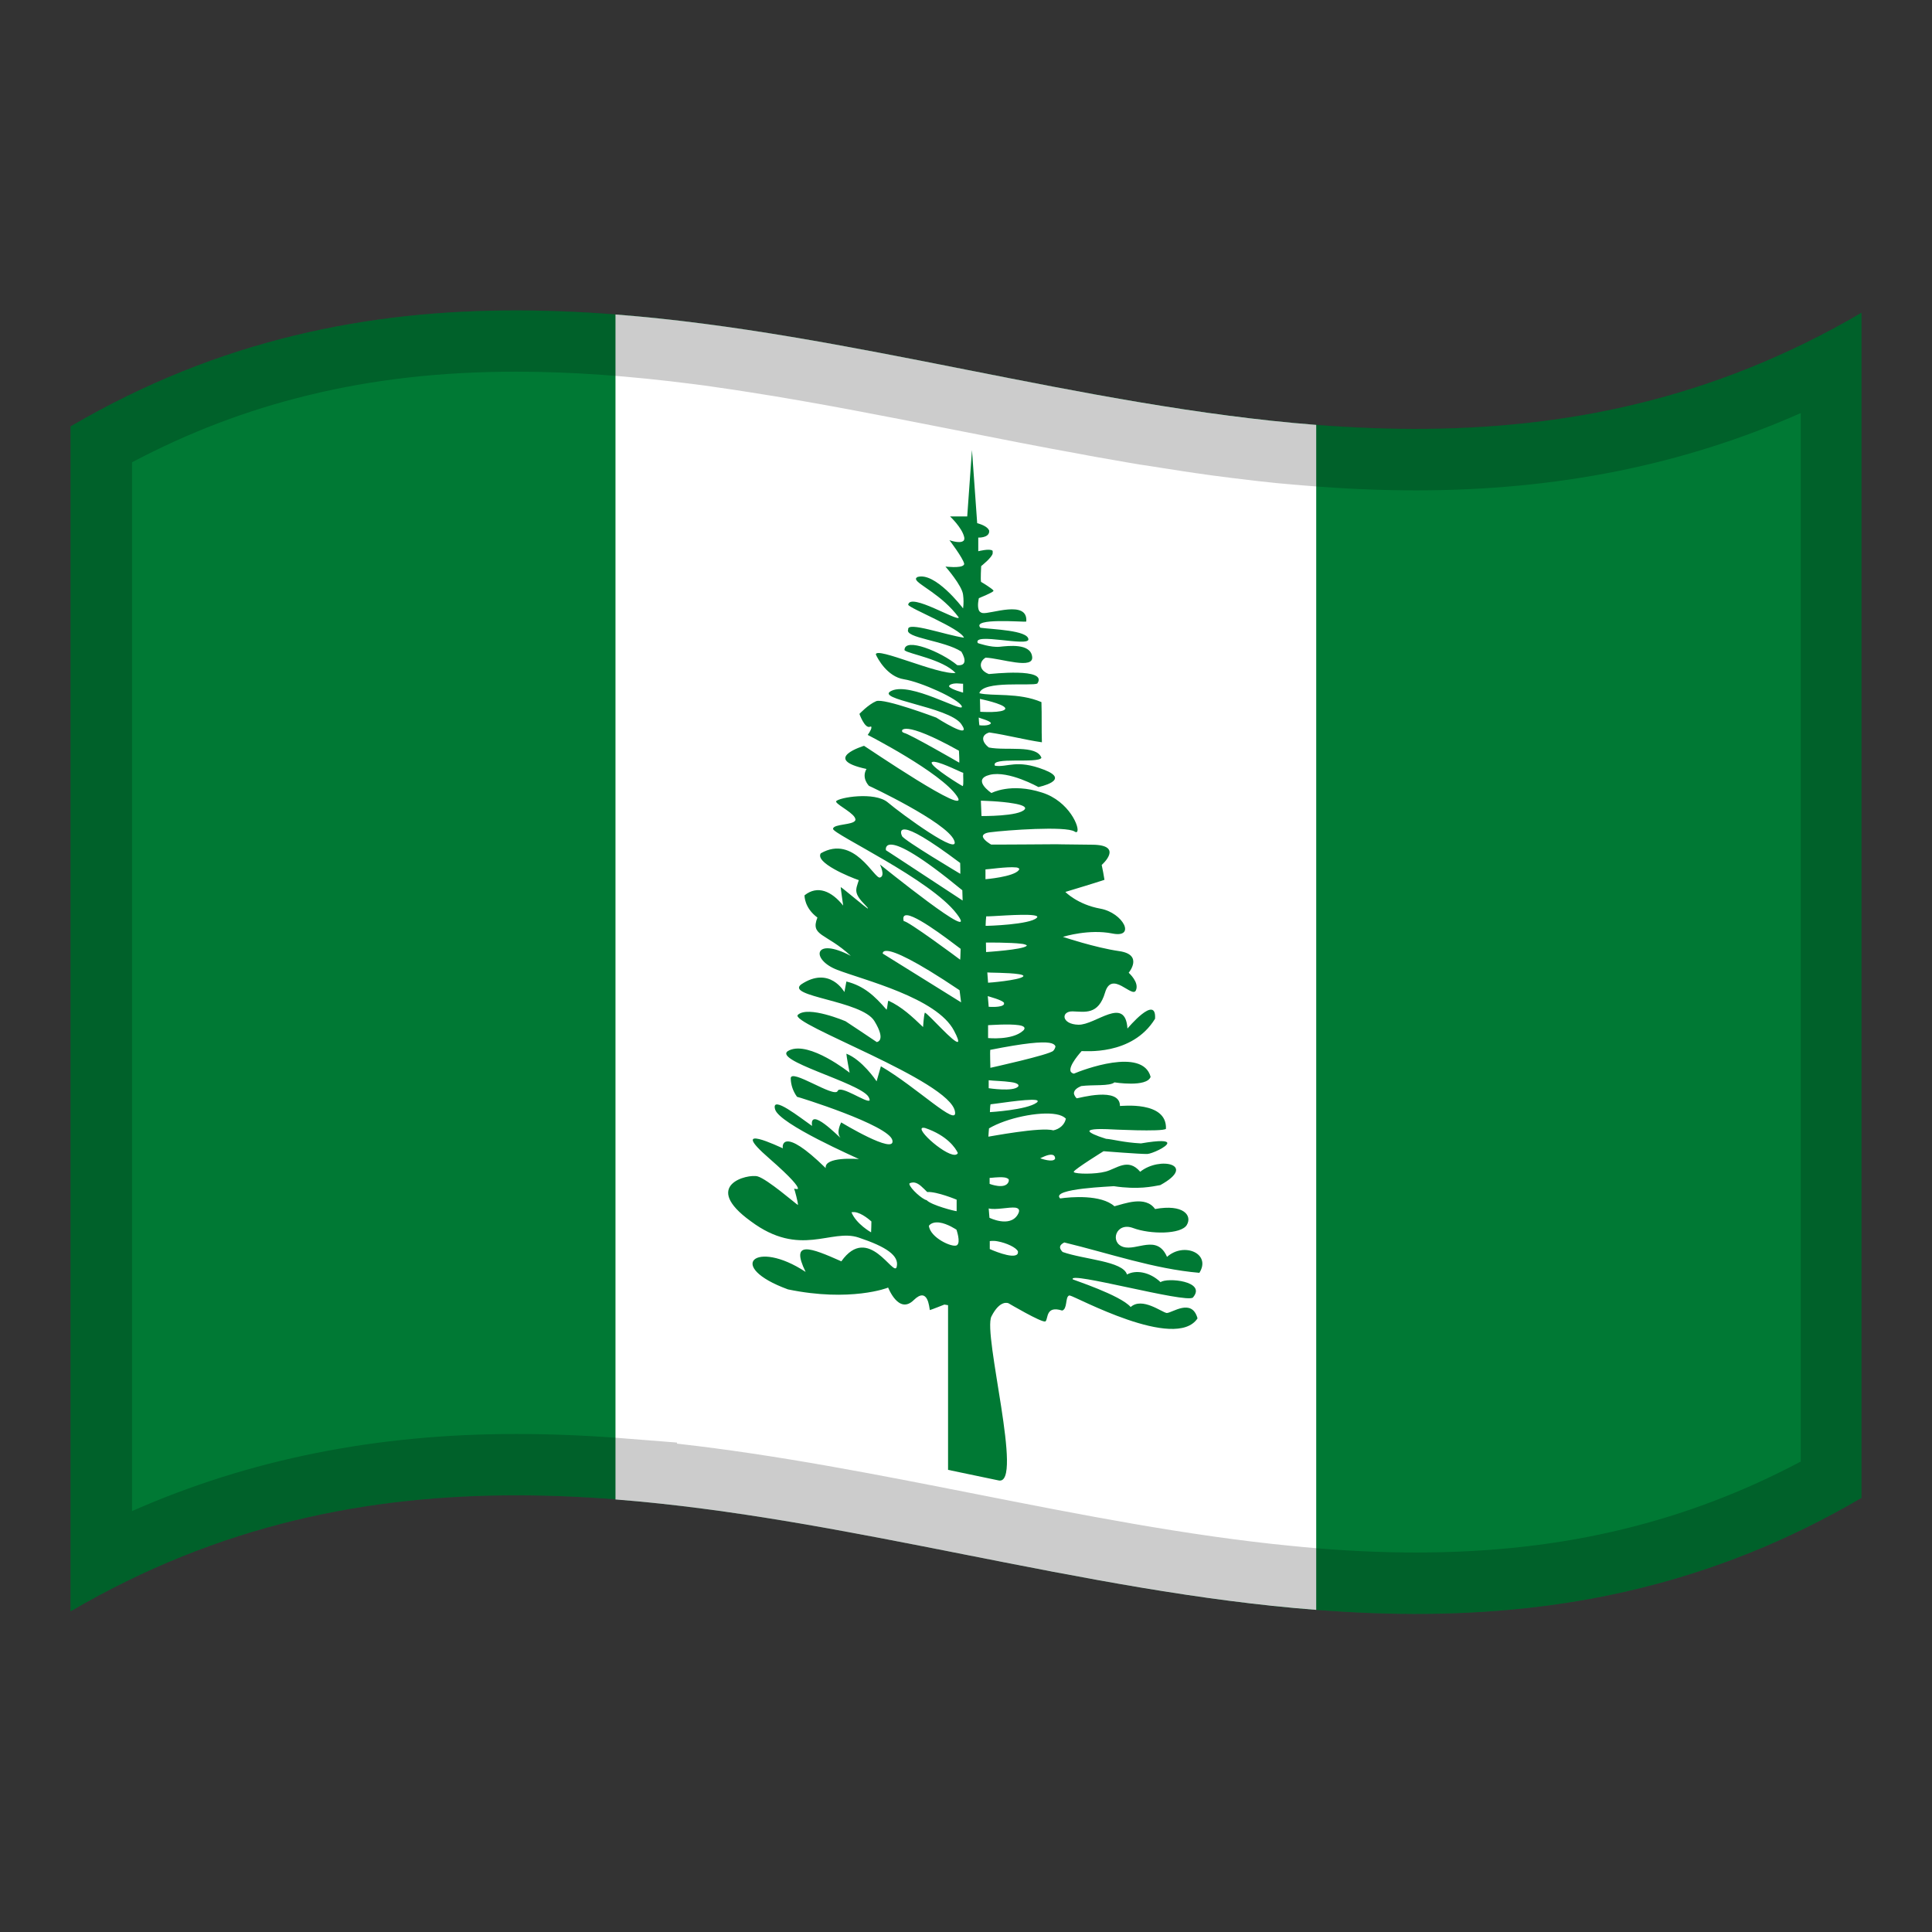<!-- Generator: Adobe Illustrator 24.2.0, SVG Export Plug-In . SVG Version: 6.00 Build 0)  -->
<svg xmlns="http://www.w3.org/2000/svg" xmlns:xlink="http://www.w3.org/1999/xlink" version="1.1" id="Layer_1" x="0px" y="0px" viewBox="0 0 1260 1260" style="enable-background:new 0 0 1260 1260;" xml:space="preserve">
<rect x="0" y="0" width="1260" height="1260" fill="#333333" stroke="none"/>
<g>
	<g>
		<path d="M46,278.1v772.8c389.3-228,778.7,153.9,1168-74V204C824.7,432,435.3,50.2,46,278.1z" fill="#007934"/>
		<path d="M401.4,205.1v772.8c152.3,11.9,304.7,60.3,457,72V277.1C706.2,265.3,553.8,216.8,401.4,205.1z" fill="#FFFFFF"/>
		<path d="M694.1,810.3c29.4,7.1,58.6,17.3,88.1,19.8c7.9-12.5-10-20.3-21.1-10.4c-6.5-15-19.8-3.7-28.6-6.5    c-8.9-2.9-4.7-16.5,6.5-12.3s31.3,4.2,35-2s-2.2-13.8-20.7-10.4c-6.3-9-20.1-3.4-26.5-1.8c-8.7-7.8-28.6-6.1-35.4-5.1    c-6.7-6.6,35-7.8,35-8c16.1,2.4,25.1,0.2,30.3-0.7c24.3-13.3-0.3-19-13.1-8.7c-7.9-9.4-15.5-1.9-22.6-0.1    c-6.7,1.8-19.1,1.6-20.6,0.4c0,0-0.1,0-0.1-0.1c0,0,0,0,0-0.1l0,0v-0.1v-0.1c1-1.9,19.4-13.3,19.4-13.3s23.8,1.9,28.5,1.8    c2.9-0.1,13.1-4.7,13.1-7.1c-0.1-1.5-4.3-2-17.2,0.2c-11.5-0.6-18.3-2.7-22.8-3c-7.1-2.2-10.1-3.8-10.7-4.7l-0.1-0.2    c0-0.2,0-0.3,0.1-0.4l0.1-0.1c1.8-1.5,13-0.8,13-0.8s34.4,1.8,36.7-0.3l0,0v-0.1l0,0c0.7-18.3-29.1-14.7-30-14.8    c0.1-12.9-27-5-28.2-5l0,0c-0.9-0.8-1.5-1.9-1.8-3c0-0.3,0-0.6,0.1-1.1c0.7-2.5,4.7-3.9,4.7-3.9c7.5-1,18.6,0.2,21.6-2.4    c0,0,21.1,3.4,23.6-3.6c-5.2-19.5-44.7-4.4-50-2.1c-0.9-0.1-1.6-0.6-2.1-1.3c-1.8-3.7,6.8-13,7.1-13.4l0,0    c1.3-0.2,32.9,3.4,47.9-21.1c1-16.4-18,6.4-18,6.4c-1.4-21.7-20.8-2.2-32-2.5s-11.5-8.9-3.7-8.7s16.7,2.6,21.1-12.3    c4.4-14.9,17.7,4,20.1-1.4c2.3-5.2-4.3-11.1-4.7-11.5c0,0,9.9-11.8-6.2-14.1c-15.9-2.3-36.3-9.2-36.7-9.3c1-0.3,17.1-5.2,32.2-2.2    c15.7,3.2,7.1-13.5-7.8-16.2s-22.8-10.9-22.8-10.9c8.5-2.6,17-5.1,25.5-7.9c-0.5-3.3-1.1-6.4-1.8-9.7c0,0,14.9-13-6.1-13.2    s-23.5-0.3-23.5-0.3s-41.5,0.3-42.5,0.2l0,0c-0.4-0.2-4.5-2.6-5.3-4.8l-0.1-0.2c0-0.1,0-0.2,0-0.3s0-0.2,0-0.3    c0.2-1,1.4-2,4.7-2.4c10.9-1.4,49.3-4.2,55.1-0.5c0.7,0.5,1.3,0.5,1.6,0.2c2.2-2.2-5-20-22.8-25.6c-20.4-6.6-33,0.3-33,0.3    s-13.3-8.9-1-11.9c12.3-2.9,31.6,8,31.6,8s21.7-4.4,3.7-11.3c-18-7-23.7-1.4-32-2.6c-3.3-6.1,28.3-1.2,30.3-5.2    c-3.3-8.7-22.9-4.4-34.3-6.7c-4.8-3.7-5.2-8.2,0.3-9.8c11.6,1.7,22.7,4.7,34.3,6.4c-0.3-8.3,0-18-0.3-26.2    c-14.8-6.4-32.2-3.7-40.5-5.8c2.3-8.5,34.2-4.5,37.8-6.3c7.3-10.6-30.7-6.2-31.6-6.2c-6.8-2.6-6.4-8.2-2.1-10.7    c9.9,0.4,32,8.2,30.3-0.9c-1.3-8.5-15.3-6.8-21.1-6.2c-5.8,0.6-14.3-2.4-14.3-2.4c-3.7-7.2,33.4,2.7,33-2.5    c-0.5-5.9-23.5-6.4-31.3-7.5c-6-6.6,28.3-3.6,29.9-4l0,0c1.3-14.6-23.8-4.6-28.5-5.6c-0.7-0.1-1.4-0.5-1.9-1    c-0.1-0.1-0.2-0.3-0.3-0.4c-1.6-2.8-0.2-8.3-0.2-8.3s9-3.6,9.5-4.7l0,0v-0.1v-0.1c0-0.1-0.1-0.1-0.1-0.2c-1-1.3-7.2-5.1-8-5.5l0,0    l0,0v-0.1v-0.1c-0.4-1.4,0.1-10.1,0.1-10.1s7.1-5.6,7.5-8.3v-0.1v-0.1v-0.1V360l0,0v-0.1l0,0c0,0,0,0,0-0.1l0,0v-0.1v-0.4    l-0.1-0.1l-0.1-0.1c-1.8-1.5-9.2,0.4-9.2,0.4v-8.9c0,0,6.5,0.3,7.1-3.6c0-0.2,0-0.4,0-0.6c0-0.1,0-0.2,0-0.3    c0-0.2-0.1-0.4-0.2-0.5c0,0,0-0.1-0.1-0.1c-1.4-2.8-7.5-4.3-7.5-4.3l-3.4-47.7c-1,14.4-2.1,28.8-3.1,43.3h-11.2    c0,0,7.8,7.3,9.2,13.4c0.2,0.7,0.2,1.6-0.2,2.2c-0.1,0.2-0.2,0.3-0.4,0.4c-2.3,1.9-9-0.5-9-0.5s8.9,11.7,9.6,15.3    c0,0.1,0,0.2,0,0.2c0,0.1,0,0.2,0,0.2c0,0.1,0,0.1-0.1,0.2c-0.1,0.2-0.2,0.3-0.3,0.4c-2.1,2.1-11.8,0.9-11.8,0.9    s10.9,12.4,11.5,18.4c0.4,2.9,0.4,6,0,8.9c-0.7-1-18.3-23.9-29.7-20.5c-0.4,0.2-0.8,0.5-1,0.9c0,0.2,0,0.4,0,0.6    c0.8,3.4,16.8,9.9,27.9,24.9c-0.3,3.1-31.8-16.5-33-8.3c1,2.5,33.9,15.3,36.4,21.5c-12.2-1.8-37.2-10.8-36.4-5.4    c-2.6,5.6,23.7,7.2,34.7,14.5c3.2,5.5,2.9,9.4-2.7,8.8c-10.6-8.8-34.3-18.4-34.4-9.9l0,0l0,0v0.1c0.1,0.1,0.1,0.1,0.2,0.2    c2.7,2.3,24.7,5.8,33.1,14.7c-11.7,1.2-51.8-17.3-52-12.1c1.1,2.6,7.4,14.5,18.3,16.2c10.9,1.7,36,12.9,37.8,17.7    c0,0.1,0,0.3,0,0.4c-0.7,2.9-33.2-16.1-45.6-10.7c-12.9,5.6,37.1,10.4,45.2,21.8c8.1,11.5-16.3-4.2-16.3-4.2s-34.2-12.9-39.2-10.7    c-5.2,2.2-10.9,8.3-10.9,8.3s3.4,9.6,6.8,8.4c0.3-0.2,0.7-0.2,1,0l0,0c0,0,0,0,0,0.1v0.1l0,0v0.1c0,0.1,0,0.1,0,0.2    c0.1,1.4-2.4,4.8-2.4,4.8s47.7,24.4,58.2,39.9s-60.6-33-60.6-32.8c0,0-28.5,8.6,1.6,15.1c-3.4,5.9,1.4,10.7,1.6,11    c0-0.1,50.4,23.6,55.5,35.4c5.2,11.8-34.4-17.1-43.2-24.6c-8.5-7.2-32.2-3.2-33.7-0.7v0.1v0.2l0,0l0,0l0.1,0.2l0,0    c1.5,2.5,12.2,7.5,12.5,11.3l0,0c0,0.2,0,0.4-0.1,0.6c-1.3,3.1-14,2.3-14.5,5.4c0,0.1,0,0.1,0,0.2c0,3.4,63.7,33,80.6,55.3    c17,22.2-50-32.2-50-32.1s3.7,7.5,0,8.5c-3.7,1.1-16.8-28.3-38.6-15.8c-4,6.1,19.1,15.6,24.8,17.5c-2,6.4-3.7,8.3,4.4,16.5    c0.9,0.9,1.3,1.5,1.5,1.7v0.1v0.1v0.1h-0.1c-1.2-0.5-16-13.1-17.5-13.9h-0.1c0,0.9,1.6,12,1.6,12c-7.5-9.4-16.7-13.5-25.2-6.7    c0,0.5-0.1,8.2,8.4,14.5c-4.8,12.2,5.5,9.9,21.8,25c-24.3-12.8-26.3,2.4-8.9,9.1s65,18.2,76.2,39.7c2.4,4.5,3,6.7,2.6,7.2    c-1.9,1.9-19.1-18-21.6-19l0,0l0,0c0,0-0.1,0.1-0.1,0.2c-0.6,1.7-1.1,9.2-1.1,9.2c-7.2-6.9-13.9-13.2-22.6-17.2    c-0.7,1.7-0.5,4.2-1.2,5.9c-7.8-9-14.7-15.5-26.2-18.4c-0.4,2.3-0.9,4.6-1.3,6.9c0,0-9.6-17.4-28.2-5c-10.4,8,39.4,10.5,47.7,23.8    c8.1,13.2,1.6,13.8,1.6,13.8c-6.8-4.6-13.6-9.1-20.4-13.6c0,0-24.2-10.3-31-4.2c-6.8,5.5,99.3,42.9,102.4,63.1    c2.1,10.8-24.9-15.9-48.3-29.5c-0.9,3.3-1.9,6.5-2.8,9.8c-0.5-0.8-9.6-14.1-19.7-18l0,0v0.1c0,1.5,2.1,12.3,2.1,12.3    s-26.2-20.9-39.4-14.6c-13.3,6.1,46.2,21,51.7,30.3c0.4,0.6,0.7,1.4,0.8,2.1c0,0.1,0,0.1-0.1,0.2c-1.3,2.3-19.1-10.4-20.8-6.1    c-2.1,4.9-31-15.3-30.6-8.1c0.1,4.2,1.5,8.3,4.1,11.9c0-0.2,60.3,18.5,62.2,28.4c2.1,9.8-33.4-11.7-33.4-11.7    c0,0.1-3.4,6.1-0.7,9.7c0.1,0.1,0.2,0.2,0.2,0.3l0,0l0,0c-1.2-0.7-20.4-20.7-18.5-7.7c-7.5-5.2-26.9-20.7-24.1-10.8    c2.7,9.6,53.3,31.6,54.7,32.4c-1.3-0.1-22.7-1.7-21.7,5.9c-28.6-28-28.5-14.1-27.9-12.9l0,0c-1.6-0.6-36.9-17.7-8.9,6.6    c15,13.1,18.6,18,18.7,19.5v0.1v0.1l0,0v0.1l0,0l0,0l0,0l0,0c-0.6,0.4-2,0-2.4-0.1h-0.1l0,0l0,0c0.4,0.8,2.6,9.1,2.5,10.5v0.1l0,0    l0,0l0,0h-0.1c-1.2-0.6-19.8-16.8-26.2-18.6c-6.4-1.8-37.1,5.7-4.4,29.3c32.2,24,52.3,4.5,70.3,10.6c18,6,26.6,11.8,24.8,19.1    s-18.4-28.6-36.1-3.6c-20-8.9-33.6-14.2-23.3,6.9c-32.7-21.6-52.6-3.6-11.5,11.4c40.5,8.4,65.3-1,65.3-1.2s6.8,17.9,16.7,8.2    c9.4-9.2,10.1,5,10.5,6.4c0,0,0,0,0,0.1s0,0,0,0l0,0c0.7-0.1,9.5-3.6,9.5-3.6l2.4,0.4v107.4c11,2.3,22,4.6,33,6.9    c16.5,3.5-10.5-95.7-4.7-107c5.6-11,10.9-8.7,11.2-8.5c0,0,21.4,12.6,23.8,11.8h0.1h0.1l0.1-0.1l0,0c1.8-1.8,0-10.4,10.8-7    c3.4-0.9,2.1-8.3,4.2-9.6l0.1-0.1c0.1,0,0.2-0.1,0.3-0.1s0.3,0,0.4,0c3.4,0.4,69,36.5,83.3,14.9c-3.7-13.5-16.7-3.4-20.1-3.5    c-3.1-0.4-16-10.6-23.5-3.9c-6.8-7.8-37.7-17.8-37.7-18c-4.1-5.8,73.9,15.8,78.3,11.8c9.2-10.7-17-13.2-21.1-10    c-7.2-6.9-16.4-8.1-21.9-5c-2.7-8.8-27.9-9.7-42-14.7C690.3,813.7,691,811.9,694.1,810.3z M628.1,451.7c0,0-7.6-2-9.1-3.9l0,0    v-0.1v-0.1l0,0v-0.1l0,0v-0.1l0,0v-0.1l0,0l0,0v-0.1l0,0l0.1-0.1l0,0l0.1-0.1l0.2-0.2c2.6-1.9,7.7-0.7,8.7-0.9l0,0l0,0l0,0l0,0    l0,0V451.7z M568.1,803.7c0,0-9.7-5.4-12.8-13.1c0.6-0.1,1.2-0.1,2-0.1l0,0c4.9,0.5,10.4,5.6,11,6.1l0,0    C568.3,796.7,568.2,803.6,568.1,803.7L568.1,803.7z M601.2,735.8c0.3-0.3,0.8-0.4,1.8-0.2l0,0h0.2c14.5,4.9,20,13.1,21.5,16.4    C621.7,758,598.7,738.5,601.2,735.8L601.2,735.8z M593.1,772.3L593.1,772.3v-0.4v-0.1l0,0c0.9-0.5,2.1-0.7,3.1-0.6l0,0    c3.1,0.4,5.8,3.6,8.5,6.2c6.3-0.4,19.2,5,19.2,5v7.5l0,0l0,0c-1.1,0-16.3-3.8-19.6-7.2C601.5,782.2,593.7,775.2,593.1,772.3    L593.1,772.3z M624.2,812c-0.1,0.1-0.2,0.1-0.3,0.2c-3,1.5-17.3-5-18.1-12.8c1.6-2,4.2-2.4,6.8-2.1l0,0c5.4,0.7,11.2,4.7,11.2,4.7    C623.9,802.4,626.6,810.1,624.2,812L624.2,812z M591.8,596.9L591.8,596.9c8.3,1,33.5,21.2,34.7,21.9l0,0c-0.1,0.6-0.1,6.1-0.3,7    v0.1l0,0c-0.7-0.6-35.2-26.2-36.8-25.1C588.6,597.8,589.6,596.7,591.8,596.9L591.8,596.9z M575.7,621.9L575.7,621.9    c0-0.1,0-0.2,0-0.3c0-0.2,0.1-0.5,0.3-0.7c0.3-0.5,1.1-0.9,3-0.7l0,0c4.8,0.5,16.9,5.5,46.8,25.6l1,7.9    C626.7,653.6,577.2,622.8,575.7,621.9L575.7,621.9z M589.2,477.8l-0.2-0.1c-0.1-0.1-0.2-0.1-0.3-0.2l-0.1-0.1l0,0    c-0.1-0.1-0.2-0.2-0.3-0.4l0,0v-0.1l0,0v-0.1v-0.2v-0.2c0-0.1,0.1-0.3,0.2-0.4c0.5-0.5,1.8-0.9,4.1-0.6l0,0    c4.8,0.6,14.5,4,32.8,14.2c0,0.5,0.4,6.8,0.2,7.8l0,0l0,0l0,0c-0.3-0.2-33.1-19.1-36-19.4C589.5,477.8,589.3,477.8,589.2,477.8z     M590.6,541L590.6,541c4.2,0.5,13.9,5.5,35.6,21.8c0.1,2.4,0.1,4.8,0.1,7.1c0,0-36.8-21.9-38-24.6    C587.7,544.1,586.4,540.5,590.6,541L590.6,541z M627.8,587.3L627.8,587.3c-1.6-1-50-32.9-50-32.8c-0.1-0.2-0.8-4.2,4.2-3.6l0,0    c5.5,0.6,17.9,6.9,45.6,29.7C627.6,580.7,627.8,586.8,627.8,587.3L627.8,587.3z M627.9,512.7L627.9,512.7L627.9,512.7L627.9,512.7    L627.9,512.7L627.9,512.7L627.9,512.7L627.9,512.7c-1.1-0.4-19.7-11.9-20.3-15.1c0-0.1,0-0.1,0-0.2s0-0.2,0.1-0.3l0,0l0,0    c0.6-0.3,1.3-0.4,2.1-0.2l0,0c5.3,0.7,17.7,7.2,18.4,7.1C628,505.3,628.6,511.6,627.9,512.7L627.9,512.7z M639.1,455.8    c0.3,0.1,15.2,3.1,16.5,6v0.1v0.1v0.1v0.1v0.1c-1.1,2.9-16.3,1.9-16.3,1.9L639.1,455.8L639.1,455.8z M638.8,473.3L638.8,473.3    c0-0.1,0-0.1,0-0.1c-0.3-0.7-0.5-5.2-0.5-5.2h0.1c0.9,0.5,7.1,2,7.8,3.5c0,0,0,0,0,0.1s0,0,0,0l0,0l0,0v0.1l0,0l0,0l0,0l0,0v0.1    l0,0l0,0c-1.2,1.8-7,1.3-7.3,1.2L638.8,473.3z M639.7,522.2c0.5,0,13.1,0.3,21.4,1.8l0,0c4.9,0.8,8.5,2.1,7.2,3.8    c-3.6,4.7-28.2,4.4-28.2,4.4L639.7,522.2z M688.2,682.1c0,0.1,0.1,0.2,0.1,0.2c0,0.1,0,0.3,0,0.4c-0.2,0.9-0.7,1.9-1.4,2.6    c-2.4,2.6-41,11.1-41,11.1s-0.3-10.7-0.1-11.7c22.6-4.5,33.5-5.4,38.6-4.6l0,0C686.8,680.5,687.8,681.3,688.2,682.1L688.2,682.1z     M646,720.2c0.7,0.1,23.7-3.7,29.5-2.8l0,0c0.7,0.1,1.2,0.4,1.3,0.7v0.1c-0.1,0.4-0.4,0.7-0.7,0.9c-6.4,4.8-30.5,6.2-30.5,6.2    S645.7,721.2,646,720.2L646,720.2z M644.8,709.7v-5.2c3,0.4,9.7,0.5,14.4,1.2l0,0c2.5,0.3,4.3,0.9,4.9,1.8c0,0.1,0.1,0.1,0.1,0.2    c0,0.1,0,0.1,0,0.2v0.1c0,0.1,0,0.2,0,0.2c0,0.2-0.1,0.3-0.2,0.4C660.9,712.2,644.8,709.7,644.8,709.7z M642.7,567L642.7,567    c0.8,0.1,14.3-1.9,19.8-1.3l0,0c0.8,0,1.6,0.3,2.2,0.8v0.1v0.1v0.1c0,0.2-0.1,0.5-0.3,0.7c-3.4,4.4-21.7,5.9-21.7,5.9V567z     M642.8,603.8L642.8,603.8L642.8,603.8v-0.2l0,0v-0.1c0-2,0.2-4,0.4-6l0,0l0,0v0.1l0,0c1.8,0.3,23.2-1.7,30.7-0.7l0,0    c1.4,0.2,2.4,0.5,2.6,0.9c0,0.1,0,0.1,0,0.2c0,0.2-0.2,0.5-0.4,0.6C671.8,603,643.8,603.9,642.8,603.8L642.8,603.8z M643,614.7    c0.7,0,16.1-0.1,23.1,0.8l0,0c1.2,0.1,2.4,0.4,3.4,0.9c0,0,0.1,0.1,0.1,0.2v0.1v0.1l0,0l-0.1,0.1c-2.6,2.5-26.4,4-26.4,4    S643,615.2,643,614.7L643,614.7z M664.2,635.3L664.2,635.3c1.6,0.2,2.9,0.6,3.2,1v0.1v0.1c0,0,0,0,0,0.1s0,0,0,0v0.1l0,0l-0.1,0.1    l-0.1,0.1c-2.6,2.4-22.8,4.1-22.8,4s-0.5-6.5-0.5-6.7C644.4,634.4,657.9,634.3,664.2,635.3L664.2,635.3z M644.4,649.7    c0.6,0.3,8.9,2.3,10.4,4.3l0,0v0.1v0.1v0.1v0.1v0.1v0.2v0.1l0,0v0.1c-1.2,2.4-10,1.7-10,1.7s-0.4-5.2-0.6-6.9L644.4,649.7z     M644.4,668.6L644.4,668.6c0.9,0,13.6-1,20.1,0l0,0c2,0.3,3.3,0.8,3.6,1.7c0.2,0.5-0.1,1.3-1,2c-7.1,6.3-22.7,4.7-22.7,4.7    L644.4,668.6L644.4,668.6z M644.6,741.3L644.6,741.3c0-0.9,0.4-5.4,0.4-5.4c11.5-6.8,32.7-11.2,43.8-9.2l0,0    c2.9,0.5,5,1.5,6.3,2.8l0,0v0.2c-0.8,3.8-4.1,6.7-8.2,7.5C678.9,734.8,645.2,741.3,644.6,741.3L644.6,741.3z M655,767.9    c0.9,0.1,1.8,0.4,2.5,0.9c0.1,0.1,0.1,0.1,0.2,0.2l0.1,0.1l0.1,0.2v0.1c0.1,0.5,0,0.9-0.2,1.5c-2.3,5.1-12.3,1.2-12.3,1.2v-3.9    l0,0C646,768.3,651.4,767.4,655,767.9L655,767.9z M663.6,817.8c-2.7,3.8-18.1-3.2-18.1-3.2v-5.2c1.8-0.2,3.5-0.2,5.3,0.2l0,0    c5.5,1,12.1,4,13.1,6.6C663.9,816.7,663.9,817.3,663.6,817.8L663.6,817.8z M663.7,792.2c-5.2,8.6-18.4,2-18.4,2l-0.5-6.1    c4.6,1.2,13.2-1,17.4-0.5l0,0C664.5,788,665.5,789.2,663.7,792.2L663.7,792.2z M678.4,755.4c0.4-0.1,4.9-2.7,7.7-2.3l0,0    c0.6,0.1,1.1,0.3,1.4,0.7c0.2,0.2,0.3,0.4,0.4,0.6c0.2,0.4,0.2,0.8,0.2,1.3C686.8,758.4,678.9,755.6,678.4,755.4L678.4,755.4z" fill="#007934"/>
		<path d="M634.2,293.3L634.2,293.3z" fill="#007934"/>
	</g>
	<path d="M854.3,276.7c-2.3-0.2-4.6-0.4-6.9-0.6c-2.2-0.2-4.3-0.4-6.5-0.6c-1.7-0.2-3.4-0.3-5.2-0.5   c-3.9-0.4-7.8-0.8-11.6-1.2c-1.3-0.1-2.6-0.3-4-0.4c-8.1-0.9-16.2-1.9-24.3-3c-1.1-0.2-2.2-0.3-3.4-0.5c-4.9-0.7-9.9-1.4-14.8-2.1   c-0.6-0.1-1.2-0.2-1.8-0.3c-2.5-0.4-5-0.8-7.5-1.1c-1.5-0.2-3-0.5-4.5-0.7c-3.5-0.5-7-1.1-10.4-1.7c-2.1-0.3-4.2-0.7-6.3-1   c-1.9-0.3-3.8-0.6-5.7-1c-3.4-0.6-6.7-1.1-10.1-1.7c-1.1-0.2-2.2-0.4-3.3-0.6c-3.7-0.7-7.4-1.3-11.2-2c-0.7-0.1-1.3-0.2-2-0.4   c-73.5-13.3-147-29.8-220.6-41.2c-0.7-0.1-1.4-0.2-2.1-0.3c-2.6-0.4-5.2-0.8-7.8-1.2c-3.3-0.5-6.7-1-10-1.5   c-1.4-0.2-2.8-0.4-4.2-0.6c-3.5-0.5-7-1-10.5-1.4c-0.5-0.1-1.1-0.1-1.6-0.2c-137.2-17.7-274.6-13.2-412,67.2v772.8   c118.5-69.4,236.9-82.3,355.4-73.1v0.1c145.6,11.4,291.3,56.1,436.9,70.2c0.8,0.1,1.5,0.2,2.3,0.2c2.1,0.2,4.2,0.4,6.3,0.6   c122.4,11,244.8-0.4,367.1-72V204C1094.1,274.2,974.2,286.6,854.3,276.7z M1174,953.4c-36.9,19.5-74.6,33.9-114.7,43.7   c-42.5,10.4-86.9,15.4-135.8,15.4c-23.3,0-47.2-1.1-73-3.5c-2.1-0.2-4.1-0.4-6.1-0.6l-2.2-0.2c-67.7-6.6-137.6-20.4-205.1-33.7   c-63.9-12.6-129.7-25.6-195.6-33v-0.7l-36.9-2.9c-23.4-1.8-46.3-2.7-67.9-2.7c-91.4,0-174,16.5-250.6,50.3v-684   c36.9-19.5,74.6-33.9,114.8-43.7c42.5-10.4,86.9-15.4,135.8-15.4c35.6,0,73.7,2.7,116.4,8.2l1.5,0.2c3.4,0.4,6.8,0.9,10.2,1.4   l4.1,0.6c3.2,0.5,6.5,0.9,9.7,1.4c2.6,0.4,5.1,0.8,7.6,1.2l2,0.3c44.6,6.9,90.4,16,134.6,24.7c27.8,5.5,56.5,11.2,85,16.3l2,0.4   c3.8,0.7,7.5,1.4,11.3,2l3.4,0.6c3.4,0.6,6.8,1.2,10.2,1.8c2,0.3,3.9,0.7,5.9,1c2.1,0.4,4.2,0.7,6.4,1h0.1   c3.6,0.6,7.1,1.1,10.7,1.7c1.5,0.2,3.1,0.5,4.6,0.7c2.6,0.4,5.1,0.8,7.7,1.2l1.9,0.3c5.1,0.8,10.2,1.5,15.2,2.2l3.5,0.5   c8.5,1.1,16.9,2.2,25.1,3.1c1.4,0.2,2.7,0.3,4.1,0.5c4,0.4,8,0.9,12.1,1.3l0.9,0.1c1.5,0.1,3,0.3,4.5,0.4c2.3,0.2,4.5,0.4,6.8,0.6   c2.4,0.2,4.8,0.4,7.2,0.6c25.4,2.1,49,3.1,72.3,3.1c91.5,0,174.1-16.5,250.7-50.4v684H1174z" enable-background="new" opacity="0.2"/>
</g>
</svg>

